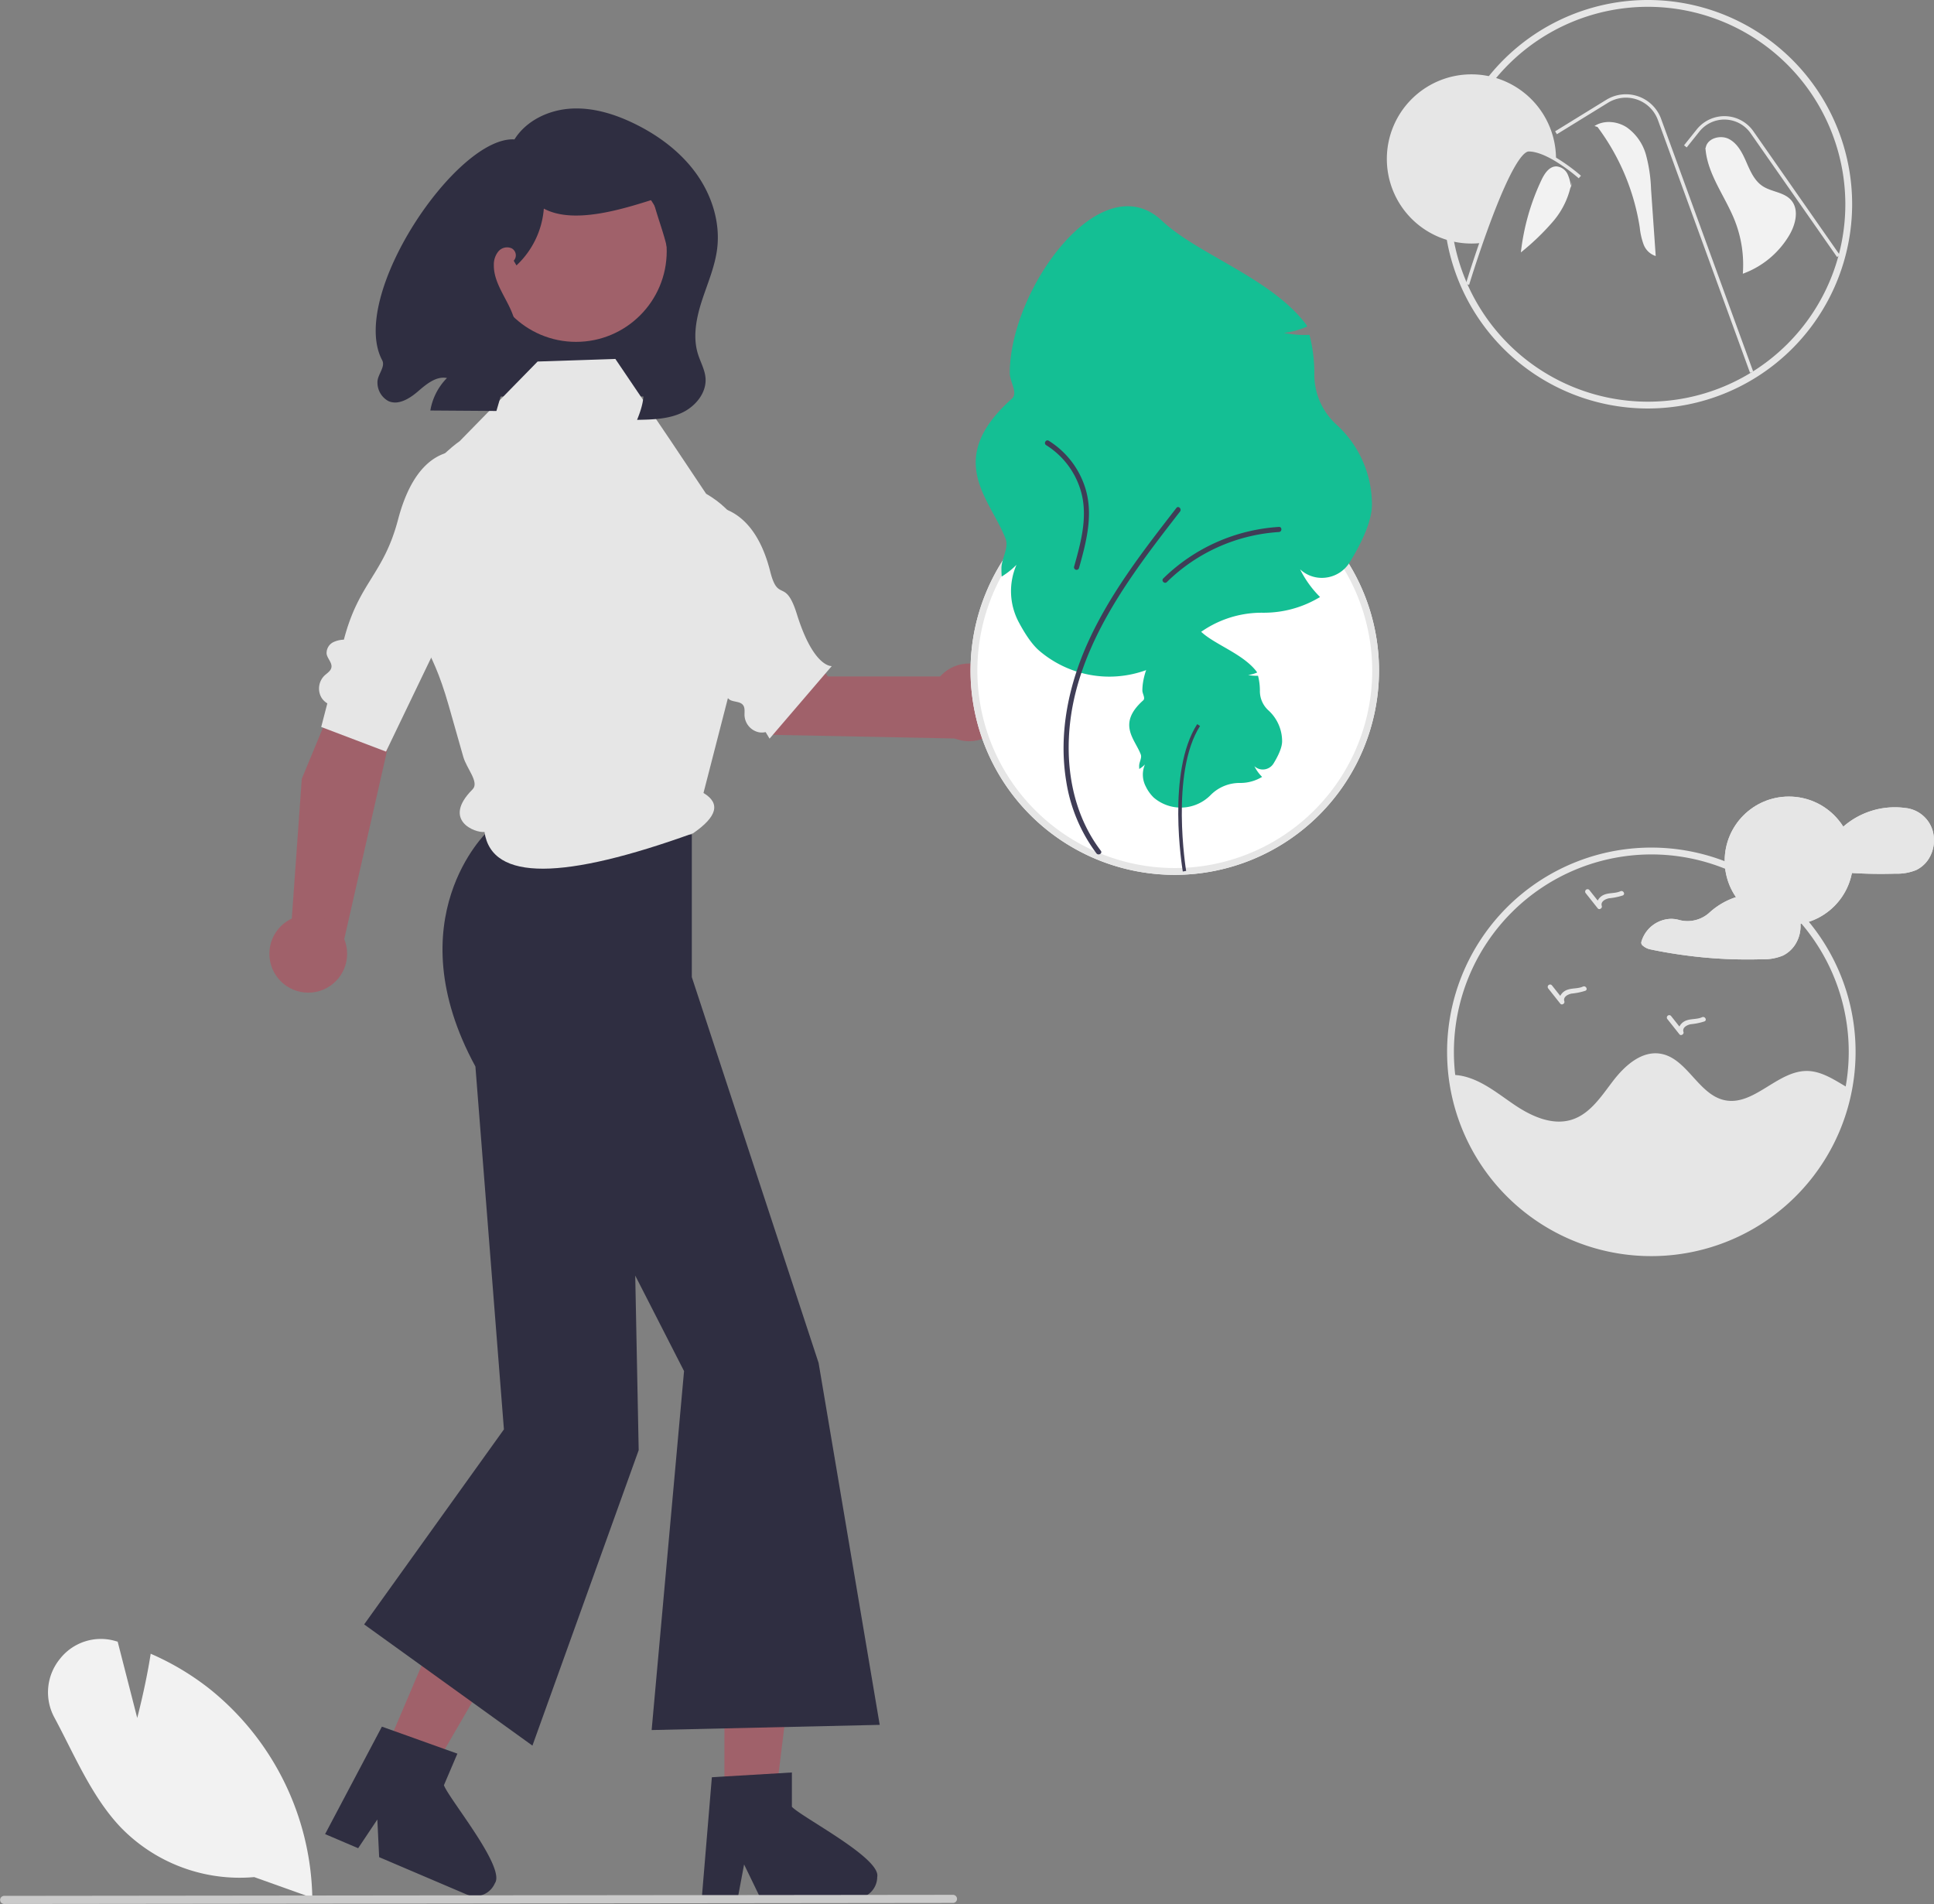 <svg xmlns="http://www.w3.org/2000/svg" data-name="Layer 1" width="568.189" height="559.319" viewBox="0 0 568.189 559.319" xmlns:xlink="http://www.w3.org/1999/xlink"><rect x="0" y="0" width="568.189" height="559.319" fill="#808080" stroke="none"/><polygon points="212.827 529.429 227.7 529.428 234.775 472.058 212.824 472.059 212.827 529.429" fill="#a0616a"/><path d="M548.555,701.108v-10.083l-3.91.239-15.917.943-3.684.226L522.228,726.203l-.151,1.81h10.561l.34-1.798,1.534-8.172,3.96,8.172.868,1.798h27.999a6.326,6.326,0,0,0,6.286-6.299C574.807,716.195,551.522,704.264,548.555,701.108Z" transform="translate(-315.906 -170.341)" fill="#2f2e41"/><polygon points="112.711 515.423 126.392 521.256 155.407 471.262 135.215 462.651 112.711 515.423" fill="#a0616a"/><path d="M446.325,694.771l3.956-9.275-3.69-1.314-15.011-5.377-3.477-1.237-15.839,29.958-.849,1.606,9.714,4.143,1.018-1.521,4.617-6.915.437,9.071.093,1.994,25.755,10.984a6.326,6.326,0,0,0,8.254-3.328C464.553,718.948,447.816,698.838,446.325,694.771Z" transform="translate(-315.906 -170.341)" fill="#2f2e41"/><rect x="142.337" y="49.479" width="56.344" height="67.004" fill="#2f2e41"/><path d="M519.155,415.501l-60.151-.761s-27.03,25.507-3.426,68.907l8.375,106.597-41.065,57.287,49.44,35.605,31.218-86.8-1.016-51.275,14.341,28.052L507.353,678.565l67.004-1.523L556.403,570.72,519.155,457.378Z" transform="translate(-315.906 -170.341)" fill="#2f2e41"/><polygon points="232.416 184.248 243.223 198.714 277.486 198.714 282.816 216.988 225.75 215.846 216.574 185.77 232.416 184.248" fill="#a0616a"/><polygon points="101.602 197.572 88.658 228.79 85.612 271.428 100.84 277.181 117.642 203.229 101.602 197.572" fill="#a0616a"/><path d="M496.693,275.783l-22.842.761L450.958,299.936S425.502,317.279,433.878,344.69c3.996,13.078,8.549,14.333,13.811,32.772,1.534,5.376,2.999,10.53,4.323,15.2.994,3.505,4.806,7.493,2.712,9.584-9.075,9.063.791,12.844,3.519,12.494,2.125,14.646,23.528,14.002,61.293.381,7.024-4.833,8.157-8.794,3.046-11.831l2.115-8.213,12.798-49.706s3.447-19.825-14.152-29.994L513.029,299.936Z" transform="translate(-315.906 -170.341)" fill="#e6e6e6"/><path d="M432.844,322.99c-4.282,16.264-11.515,18.376-15.908,35.263a7.682,7.682,0,0,0-2.898.641,3.54,3.54,0,0,0-2.167,3.599c.272,1.396,1.677,2.559,1.392,3.953-.214,1.049-1.281,1.646-2.057,2.383a5.344,5.344,0,0,0-.914,6.357,5.05,5.05,0,0,0,1.781,1.778c-1.129,4.348-1.8,6.937-1.8,6.937l19.035,7.233,30.075-62.519,1.523-23.139S440.862,292.534,432.844,322.99Z" transform="translate(-315.906 -170.341)" fill="#e6e6e6"/><path d="M560.271,366.009s-5.322.553-10.243-15.234c-3.415-10.955-5.481-3.2-7.84-12.557-5.758-22.842-20.939-19.035-20.939-19.035l-7.804,20.558L530.869,368.782a8.685,8.685,0,0,0-1.847,3.13,3.54,3.54,0,0,0,1.285,4c1.23.714,3.03.421,3.893,1.552.649.851.397,2.048.441,3.117a5.344,5.344,0,0,0,4.186,4.871,4.945,4.945,0,0,0,2.013-.05l1.156,1.926Z" transform="translate(-315.906 -170.341)" fill="#e6e6e6"/><circle cx="284.719" cy="206.328" r="11.421" fill="#a0616a"/><circle cx="90.562" cy="280.184" r="11.421" fill="#a0616a"/><circle cx="169.238" cy="73.79" r="26.637" fill="#a0616a"/><path d="M466.832,246.929a2.341,2.341,0,0,0-.58-3.627,3.347,3.347,0,0,0-3.91.874,6.042,6.042,0,0,0-1.35,4.003c-.094,6.217,5.26,11.247,6.335,17.372.688,3.919-.438,7.904-1.553,11.723l-4.028,13.795-19.41-.136a17.738,17.738,0,0,1,4.882-9.545c-3.173-.62-6.041,1.795-8.49,3.905s-5.749,4.193-8.702,2.877a6.163,6.163,0,0,1-3.225-5.483c-.085-2.233,2.436-4.545,1.386-6.518-9.999-18.781,21.85-65.907,38.865-64.877,3.456-5.522,10.004-8.625,16.505-9.036s12.954,1.58,18.805,4.445c7.028,3.441,13.502,8.257,18.074,14.608s7.12,14.323,6.164,22.09c-.651,5.28-2.842,10.224-4.484,15.285s-2.737,10.58-1.159,15.66c.729,2.348,2.018,4.559,2.221,7.009.368,4.421-3.016,8.464-7.054,10.3s-8.618,1.946-13.054,2.025c1.678-4.078,3.183-9.263.157-12.471-2.157-2.287,1.653-7.957-.137-10.542-1.286-1.857,2.261-5.356,3.122-7.444a36.658,36.658,0,0,1,3.807-6.091c5.81-8.486.178-18.186-2.284-28.172-9.338,2.957-23.439,7.316-32.058,2.662a25.553,25.553,0,0,1-8.039,16.692" transform="translate(-315.906 -170.341)" fill="#2f2e41"/><path d="M661.046,427.341a60,60,0,1,1,60-60A60.068,60.068,0,0,1,661.046,427.341Z" transform="translate(-315.906 -170.341)" fill="#fff"/><path d="M661.046,427.341a60,60,0,1,1,60-60A60.068,60.068,0,0,1,661.046,427.341Zm0-118a58,58,0,1,0,58,58A58.066,58.066,0,0,0,661.046,309.341Z" transform="translate(-315.906 -170.341)" fill="#e6e6e6"/><path d="M641.858,369.113a31.743,31.743,0,0,1-20.631-7.618c-1.918-1.642-3.962-4.496-6.074-8.483a19.399,19.399,0,0,1-.615-16.748,22.261,22.261,0,0,1-3.676,3.015l-.672.447-.039-.806c-.025-.524-.038-1.047-.038-1.553,0-2.982,2.256-6.009,1.215-8.766-4.385-11.619-18.292-23.166,1.864-41.148,1.865-1.663-.626-4.989-.626-7.506,0-24.665,26.799-61.664,44.74-44.731,10.472,9.884,32.29,16.905,42.476,30.654l.135.407-.398.161a23.976,23.976,0,0,1-6.37,1.694,30.377,30.377,0,0,0,7.103.595l.37-.013.09.359a44.935,44.935,0,0,1,1.334,10.874l-.002.396a19.813,19.813,0,0,0,6.545,14.773,31.817,31.817,0,0,1,10.38,23.478c0,5.229-3.554,12.093-6.535,16.93a9.573,9.573,0,0,1-7.028,4.501,9.349,9.349,0,0,1-7.545-2.437,30.918,30.918,0,0,0,5.452,7.719l.407.419-.505.294a31.72,31.72,0,0,1-15.991,4.318l-.329-.001a30.965,30.965,0,0,0-22.214,9.067A31.985,31.985,0,0,1,641.858,369.113Z" transform="translate(-315.906 -170.341)" fill="#14bf94"/><path d="M662.825,407.583a12.247,12.247,0,0,1-7.96-2.939,11.442,11.442,0,0,1-2.343-3.273,7.485,7.485,0,0,1-.237-6.461,8.588,8.588,0,0,1-1.418,1.163l-.259.173-.015-.311c-.01-.202-.015-.404-.015-.599,0-1.151.87-2.318.469-3.382-1.692-4.483-7.057-8.938.719-15.875.719-.642-.242-1.925-.242-2.896,0-9.516,10.34-23.791,17.261-17.258,4.04,3.813,12.458,6.522,16.388,11.827l.052.157-.153.062a9.25,9.25,0,0,1-2.458.654,11.72,11.72,0,0,0,2.741.23l.143-.005.035.139a17.337,17.337,0,0,1,.515,4.195l-.001.153a7.644,7.644,0,0,0,2.525,5.7,12.275,12.275,0,0,1,4.005,9.058c0,2.017-1.371,4.665-2.521,6.532a3.693,3.693,0,0,1-2.711,1.737,3.607,3.607,0,0,1-2.911-.94,11.928,11.928,0,0,0,2.104,2.978l.157.162-.195.114a12.238,12.238,0,0,1-6.169,1.666l-.127-0a11.947,11.947,0,0,0-8.57,3.498A12.34,12.34,0,0,1,662.825,407.583Z" transform="translate(-315.906 -170.341)" fill="#14bf94"/><path d="M663.399,426.355c-.199-1.189-4.774-29.284,4.227-43.285l.841.541c-8.791,13.675-4.13,42.291-4.082,42.578Z" transform="translate(-315.906 -170.341)" fill="#3f3d56"/><path d="M639.318,420.262c-8.325-10.941-10.624-25.103-8.92-38.512,1.861-14.635,8.645-28.04,16.735-40.183,4.813-7.225,10.129-14.097,15.45-20.951.585-.753-.469-1.823-1.061-1.061-9.538,12.285-19.207,24.733-25.742,38.942-5.934,12.902-8.954,27.265-6.619,41.418a47.53,47.53,0,0,0,8.862,21.104c.577.758,1.88.012,1.295-.757Z" transform="translate(-315.906 -170.341)" fill="#3f3d56"/><path d="M623.258,301.114a23.658,23.658,0,0,1,10.407,14.265c1.789,7.166-.273,14.54-2.206,21.447a.751.751,0,0,0,1.446.399c2.042-7.297,4.127-15.069,2.111-22.614a25.217,25.217,0,0,0-11.001-14.792c-.822-.511-1.576.786-.757,1.295Z" transform="translate(-315.906 -170.341)" fill="#3f3d56"/><path d="M691.642,325.13a53.234,53.234,0,0,0-33.979,15.135c-.689.679.372,1.739,1.061,1.061a51.634,51.634,0,0,1,32.918-14.695c.959-.058.966-1.559,0-1.5Z" transform="translate(-315.906 -170.341)" fill="#3f3d56"/><path d="M859.076,490.051a59.011,59.011,0,0,1-116.65-3.95,15.165,15.165,0,0,1,3.4.39c5.74,1.33,10.41,5.34,15.31,8.61,4.91,3.27,10.95,5.94,16.57,4.15,5.36-1.7,8.67-6.89,12.08-11.35,3.42-4.47,8.34-8.91,13.89-8.03,7.85,1.24,11.17,12.06,18.94,13.67,8.61,1.79,15.54-8.78,24.33-8.59,3.58.08,6.84,1.96,9.92,3.79C857.606,489.181,858.336,489.621,859.076,490.051Z" transform="translate(-315.906 -170.341)" fill="#e6e6e6"/><path d="M801.046,539.341a59.946,59.946,0,0,1-59.614-53.126,61.667,61.667,0,0,1-.386-6.874,60.006,60.006,0,1,1,60,60Zm0-118a58.066,58.066,0,0,0-58,58,59.6,59.6,0,0,0,.374,6.648A58.004,58.004,0,1,0,801.046,421.341Z" transform="translate(-315.906 -170.341)" fill="#e6e6e6"/><circle cx="525.555" cy="252.861" r="18.861" fill="#e6e6e6"/><path d="M883.673,414.271a9.349,9.349,0,0,0-7.89-6.562.763.763,0,0,0-.127,0,1.002,1.002,0,0,0-.155-.035,23.041,23.041,0,0,0-18.062,5.51l-.052.048a9.566,9.566,0,0,1-9.06,2.194,8.4,8.4,0,0,0-2.657-.292,9.313,9.313,0,0,0-8.335,6.718,1.078,1.078,0,0,0,.487,1.194,4.714,4.714,0,0,0,1.971,1.003c1.561.332,3.136.636,4.712.911q4.62.805,9.289,1.307,3.083.328,6.181.523c4.266.268,8.554.332,12.828.198a14.635,14.635,0,0,0,6.089-1.074,9.04,9.04,0,0,0,3.497-3.044A10.276,10.276,0,0,0,883.673,414.271Z" transform="translate(-315.906 -170.341)" fill="#e6e6e6"/><path d="M844.871,441.749a9.643,9.643,0,0,0-.396-2.331,9.367,9.367,0,0,0-7.897-6.562.681.681,0,0,0-.12,0,1.333,1.333,0,0,0-.162-.035,23.447,23.447,0,0,0-10.377,1.067,21.416,21.416,0,0,0-7.733,4.486,9.562,9.562,0,0,1-9.06,2.199,8.425,8.425,0,0,0-2.661-.292,9.312,9.312,0,0,0-8.335,6.718,1.099,1.099,0,0,0,.487,1.194,4.756,4.756,0,0,0,1.971,1.003c1.568.332,3.136.636,4.719.911q4.62.805,9.282,1.307a137.859,137.859,0,0,0,19.016.72,14.655,14.655,0,0,0,6.089-1.074,9.02,9.02,0,0,0,3.49-3.044A10.076,10.076,0,0,0,844.871,441.749Z" transform="translate(-315.906 -170.341)" fill="#e6e6e6"/><circle cx="525.555" cy="252.861" r="18.861" fill="#e6e6e6"/><path d="M883.673,414.271a9.349,9.349,0,0,0-7.89-6.562.763.763,0,0,0-.127,0,1.002,1.002,0,0,0-.155-.035,23.041,23.041,0,0,0-18.062,5.51l-.052.048a9.566,9.566,0,0,1-9.06,2.194,8.4,8.4,0,0,0-2.657-.292,9.313,9.313,0,0,0-8.335,6.718,1.078,1.078,0,0,0,.487,1.194,4.714,4.714,0,0,0,1.971,1.003c1.561.332,3.136.636,4.712.911q4.62.805,9.289,1.307,3.083.328,6.181.523c4.266.268,8.554.332,12.828.198a14.635,14.635,0,0,0,6.089-1.074,9.04,9.04,0,0,0,3.497-3.044A10.276,10.276,0,0,0,883.673,414.271Z" transform="translate(-315.906 -170.341)" fill="#e6e6e6"/><path d="M844.871,441.749a9.643,9.643,0,0,0-.396-2.331,9.367,9.367,0,0,0-7.897-6.562.681.681,0,0,0-.12,0,1.333,1.333,0,0,0-.162-.035,23.447,23.447,0,0,0-10.377,1.067,21.416,21.416,0,0,0-7.733,4.486,9.562,9.562,0,0,1-9.06,2.199,8.425,8.425,0,0,0-2.661-.292,9.312,9.312,0,0,0-8.335,6.718,1.099,1.099,0,0,0,.487,1.194,4.756,4.756,0,0,0,1.971,1.003c1.568.332,3.136.636,4.719.911q4.62.805,9.282,1.307a137.859,137.859,0,0,0,19.016.72,14.655,14.655,0,0,0,6.089-1.074,9.02,9.02,0,0,0,3.49-3.044A10.076,10.076,0,0,0,844.871,441.749Z" transform="translate(-315.906 -170.341)" fill="#e6e6e6"/><path d="M780.96,460.161c-1.531.693-3.316.376-4.866,1.05a3.659,3.659,0,0,0-1.797,1.685l-2.484-3.132a.715.715,0,0,0-1.004,0,.727.727,0,0,0,0,1.004q1.75,2.207,3.5,4.413c.445.562,1.4-.046,1.187-.691-.436-1.318,1.07-2.053,2.109-2.27a18.47,18.47,0,0,0,4.072-.834C782.509,461.01,781.787,459.786,780.96,460.161Z" transform="translate(-315.906 -170.341)" fill="#e6e6e6"/><path d="M815.96,469.161c-1.531.693-3.316.376-4.866,1.05a3.659,3.659,0,0,0-1.797,1.685l-2.484-3.132a.715.715,0,0,0-1.004,0,.727.727,0,0,0,0,1.004q1.75,2.207,3.5,4.413c.445.562,1.4-.046,1.187-.691-.436-1.318,1.07-2.053,2.109-2.27a18.47,18.47,0,0,0,4.072-.834C817.509,470.01,816.787,468.786,815.96,469.161Z" transform="translate(-315.906 -170.341)" fill="#e6e6e6"/><path d="M791.96,432.161c-1.531.693-3.316.376-4.866,1.05a3.659,3.659,0,0,0-1.797,1.685l-2.484-3.132a.715.715,0,0,0-1.004,0,.727.727,0,0,0,0,1.004q1.75,2.207,3.5,4.413c.445.562,1.4-.046,1.187-.691-.436-1.318,1.07-2.053,2.109-2.27a18.47,18.47,0,0,0,4.072-.834C793.509,433.01,792.787,431.786,791.96,432.161Z" transform="translate(-315.906 -170.341)" fill="#e6e6e6"/><path d="M800.046,290.341a60,60,0,1,1,60-60A60.068,60.068,0,0,1,800.046,290.341Zm0-118a58,58,0,1,0,58,58A58.066,58.066,0,0,0,800.046,172.341Z" transform="translate(-315.906 -170.341)" fill="#e6e6e6"/><path d="M777.457,225.647a11.688,11.688,0,0,0-1.003-4.136,3.971,3.971,0,0,0-3.359-2.291c-2.069.032-3.431,2.116-4.318,3.985a67.244,67.244,0,0,0-6.054,21.286,71.303,71.303,0,0,0,9.434-9.072,23.897,23.897,0,0,0,5.478-11.724" transform="translate(-315.906 -170.341)" fill="#f2f2f2"/><path d="M784.355,207.358c2.826-1.813,6.707-1.421,9.515.42a14.729,14.729,0,0,1,5.626,8.111,43.822,43.822,0,0,1,1.465,9.941l1.377,19.728a5.663,5.663,0,0,1-3.556-3.402,20.148,20.148,0,0,1-1.128-4.956,66.298,66.298,0,0,0-12.411-29.555" transform="translate(-315.906 -170.341)" fill="#f2f2f2"/><path d="M817.022,213.794c.406-2.842,4.338-3.935,6.875-2.593s3.917,4.122,5.066,6.753,2.355,5.445,4.743,7.038c2.604,1.737,6.266,1.758,8.36,4.084,2.439,2.709,1.428,7.047-.396,10.203a26.283,26.283,0,0,1-13.74,11.472,35.411,35.411,0,0,0-2.377-15.642c-2.849-7.194-8.116-13.668-8.615-21.39" transform="translate(-315.906 -170.341)" fill="#f2f2f2"/><path d="M773.046,217.031v.2c-2.62-1.57-5.56-2.89-8-2.89-2.52,0-6.1,6.98-9.41,15.07a59.259,59.259,0,0,0-3.89,9.42c-.34.97-.67,1.95-1.01,2.92a23.731,23.731,0,0,1-2.54.13,24.85,24.85,0,1,1,24.85-24.85Z" transform="translate(-315.906 -170.341)" fill="#e6e6e6"/><path d="M747.515,254.026l-.957-.291c.041-.133,4.099-13.44,8.615-24.514,5.641-13.787,8.336-15.381,9.873-15.381,2.2,0,4.979.996,8.257,2.961a53.387,53.387,0,0,1,7.076,5.165l-.665.747a52.266,52.266,0,0,0-6.924-5.054c-3.077-1.845-5.755-2.819-7.743-2.819-1.086,0-3.693,1.917-8.947,14.759C751.6,240.629,747.555,253.893,747.515,254.026Z" transform="translate(-315.906 -170.341)" fill="#e6e6e6"/><path d="M830.042,279.846l-27.052-74.225a10.015,10.015,0,0,0-14.658-5.1l-15.023,9.245-.524-.852,15.023-9.245a11.015,11.015,0,0,1,16.122,5.609l27.052,74.226Z" transform="translate(-315.906 -170.341)" fill="#e6e6e6"/><path d="M855.608,245.845l-25.392-36.363a9.401,9.401,0,0,0-15.049-.49l-3.729,4.662-.781-.625,3.729-4.662a10.402,10.402,0,0,1,16.651.543l25.392,36.363Z" transform="translate(-315.906 -170.341)" fill="#e6e6e6"/><path d="M390.599,721.762a48.675,48.675,0,0,1-39.259-14.645c-6.591-6.949-11.113-15.892-15.487-24.542-1.273-2.517-2.589-5.12-3.928-7.614a15.534,15.534,0,0,1,1.612-17.332,15.272,15.272,0,0,1,16.303-5.209l.638.184,5.744,22.414c.857-3.343,2.696-10.876,3.858-18.256l.098-.618.572.255a78.133,78.133,0,0,1,16.786,10.115A80.529,80.529,0,0,1,407.647,727.157l.015.697Z" transform="translate(-315.906 -170.341)" fill="#f2f2f2"/><path d="M595.846,729.352l-278.75.307a1.191,1.191,0,0,1,0-2.381l278.75-.307a1.191,1.191,0,1,1,0,2.381Z" transform="translate(-315.906 -170.341)" fill="#cacaca"/></svg>